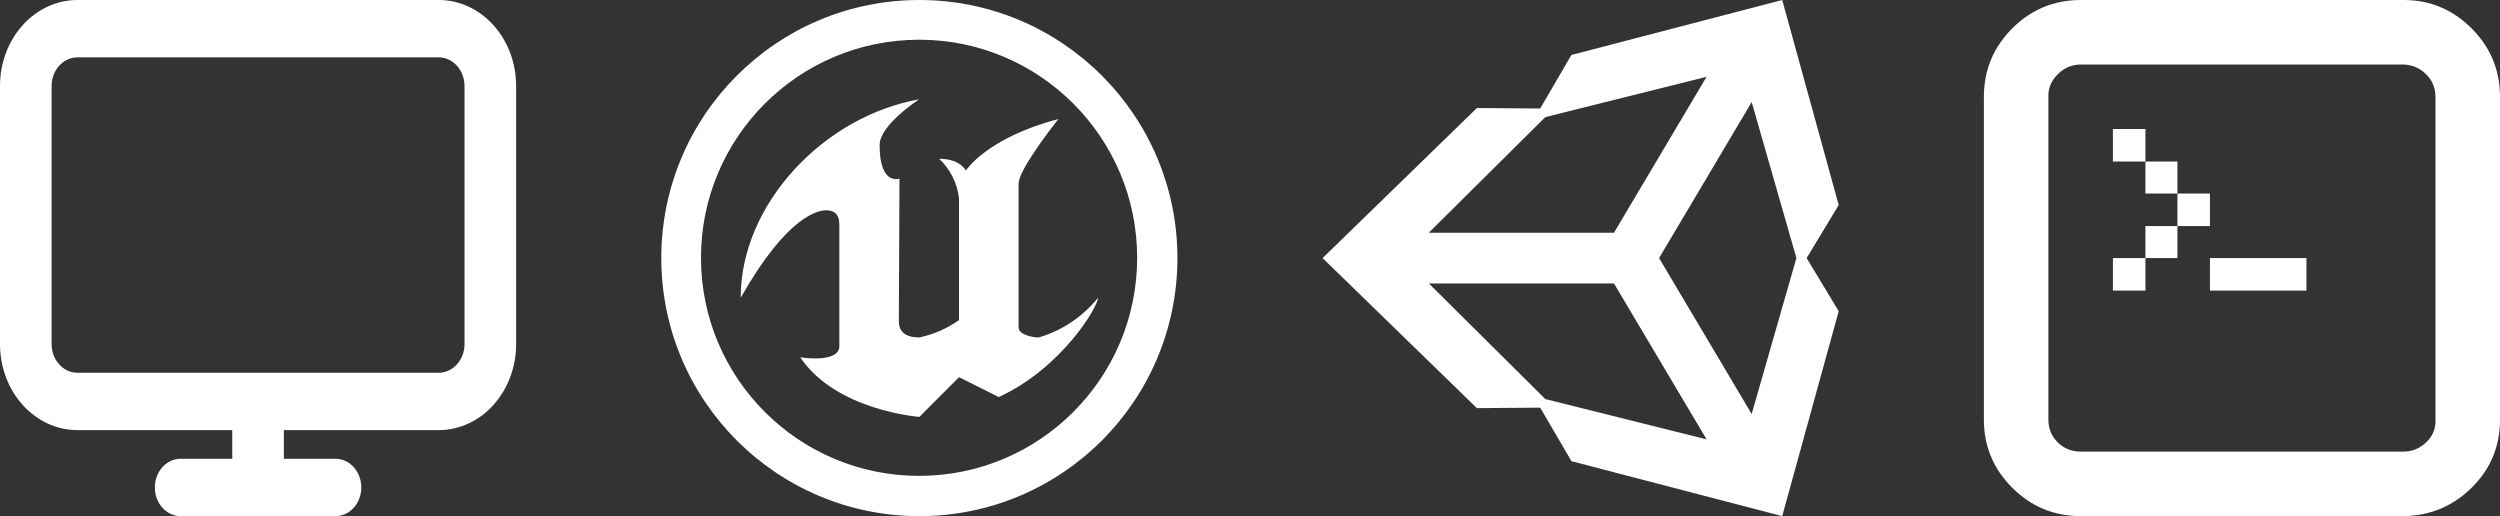 <svg width="155" height="32" viewBox="0 0 155 32" fill="none" xmlns="http://www.w3.org/2000/svg">
<rect x="0" y="0" width="155" height="32" fill="#333333" stroke="none"/>
<path d="M123 26.016V6.016C123 4.352 123.587 2.933 124.76 1.76C125.933 0.587 127.352 0 129.016 0H149.016C150.659 0 152.067 0.587 153.24 1.76C154.413 2.933 155 4.352 155 6.016V26.016C155 27.68 154.413 29.088 153.24 30.24C152.067 31.392 150.659 31.979 149.016 32H129.016C127.352 32 125.933 31.413 124.76 30.24C123.587 29.067 123 27.659 123 26.016ZM127 26.016C127 26.571 127.192 27.04 127.576 27.424C127.96 27.808 128.44 28 129.016 28H149.016C149.549 28 150.019 27.808 150.424 27.424C150.829 27.04 151.021 26.571 151 26.016V6.016C151 5.461 150.808 4.992 150.424 4.608C150.04 4.224 149.571 4.021 149.016 4H129.016C128.461 4 127.981 4.203 127.576 4.608C127.171 5.013 126.979 5.483 127 6.016V26.016ZM131 18.016H133.016V16H131V18.016ZM131 10.016H133.016V8H131V10.016ZM133.016 16H135V14.016H133.016V16ZM133.016 12H135V10.016H133.016V12ZM135 14.016H137.016V12H135V14.016ZM137.016 18.016H143V16H137.016V18.016Z" fill="white"/>
<path fill-rule="evenodd" clip-rule="evenodd" d="M0 5.333C0 2.388 2.149 0 4.8 0H27.2C29.851 0 32 2.388 32 5.333V21.333C32 24.279 29.851 26.667 27.2 26.667H17.6V28.444H20.8C21.684 28.444 22.4 29.24 22.4 30.222C22.4 31.204 21.684 32 20.8 32H11.2C10.316 32 9.6 31.204 9.6 30.222C9.6 29.24 10.316 28.444 11.2 28.444H14.4V26.667H4.8C2.149 26.667 0 24.279 0 21.333V5.333ZM4.8 3.556C3.916 3.556 3.2 4.351 3.2 5.333V21.333C3.2 22.315 3.916 23.111 4.8 23.111H27.2C28.084 23.111 28.8 22.315 28.8 21.333V5.333C28.8 4.351 28.084 3.556 27.2 3.556H4.8Z" fill="white"/>
<path d="M57 0C48.164 0 41 7.164 41 16C41 24.836 48.164 32 57 32C65.836 32 73 24.836 73 16C73 7.164 65.836 0 57 0ZM57 2.461C64.46 2.471 70.504 8.521 70.504 15.983C70.504 23.451 64.451 29.504 56.983 29.504C49.515 29.504 43.461 23.451 43.461 15.983C43.461 12.249 44.975 8.869 47.421 6.423C49.871 3.976 53.253 2.463 56.989 2.463H56.999L57 2.461ZM57 6.155C51.144 7.187 45.923 12.587 45.923 18.461C48.788 13.403 50.701 13.039 51.231 13.039C51.76 13.039 52.039 13.313 52.039 13.923V21.461C52.039 22.399 50.217 22.245 49.615 22.153C51.841 25.467 57 25.847 57 25.847L59.461 23.385L61.923 24.616C65.808 22.837 68.076 19.029 68.076 18.463C67.141 19.62 65.881 20.483 64.435 20.911L64.383 20.924C64.056 20.924 63.152 20.756 63.152 20.308V11.384C63.152 10.609 64.941 8.245 65.613 7.384C61.171 8.548 59.883 10.576 59.883 10.576C59.883 10.576 59.545 9.845 58.229 9.845C58.897 10.476 59.347 11.331 59.459 12.288L59.46 12.307V19.845C58.76 20.343 57.935 20.716 57.043 20.913L56.997 20.921C56.144 20.921 55.728 20.575 55.728 19.921C55.728 19.268 55.767 11.076 55.767 11.076C55.767 11.076 54.536 11.528 54.536 8.999C54.536 7.733 56.997 6.152 56.997 6.152L57 6.155Z" fill="white"/>
<path d="M108.605 25.668L102.863 16.001L108.605 6.33L111.377 15.999L108.604 25.666L108.605 25.668ZM95.808 24.739L88.587 17.573H100.066L105.807 27.24L95.807 24.741L95.808 24.739ZM95.808 7.261L105.807 4.762L100.067 14.429H88.585L95.808 7.261ZM114 12.711L110.498 0L97.427 3.407L95.493 6.727L91.567 6.698L82 16.001L91.568 25.305L95.492 25.274L97.431 28.594L110.497 32L114 19.295L112.011 16.001L114 12.711Z" fill="white"/>
</svg>
